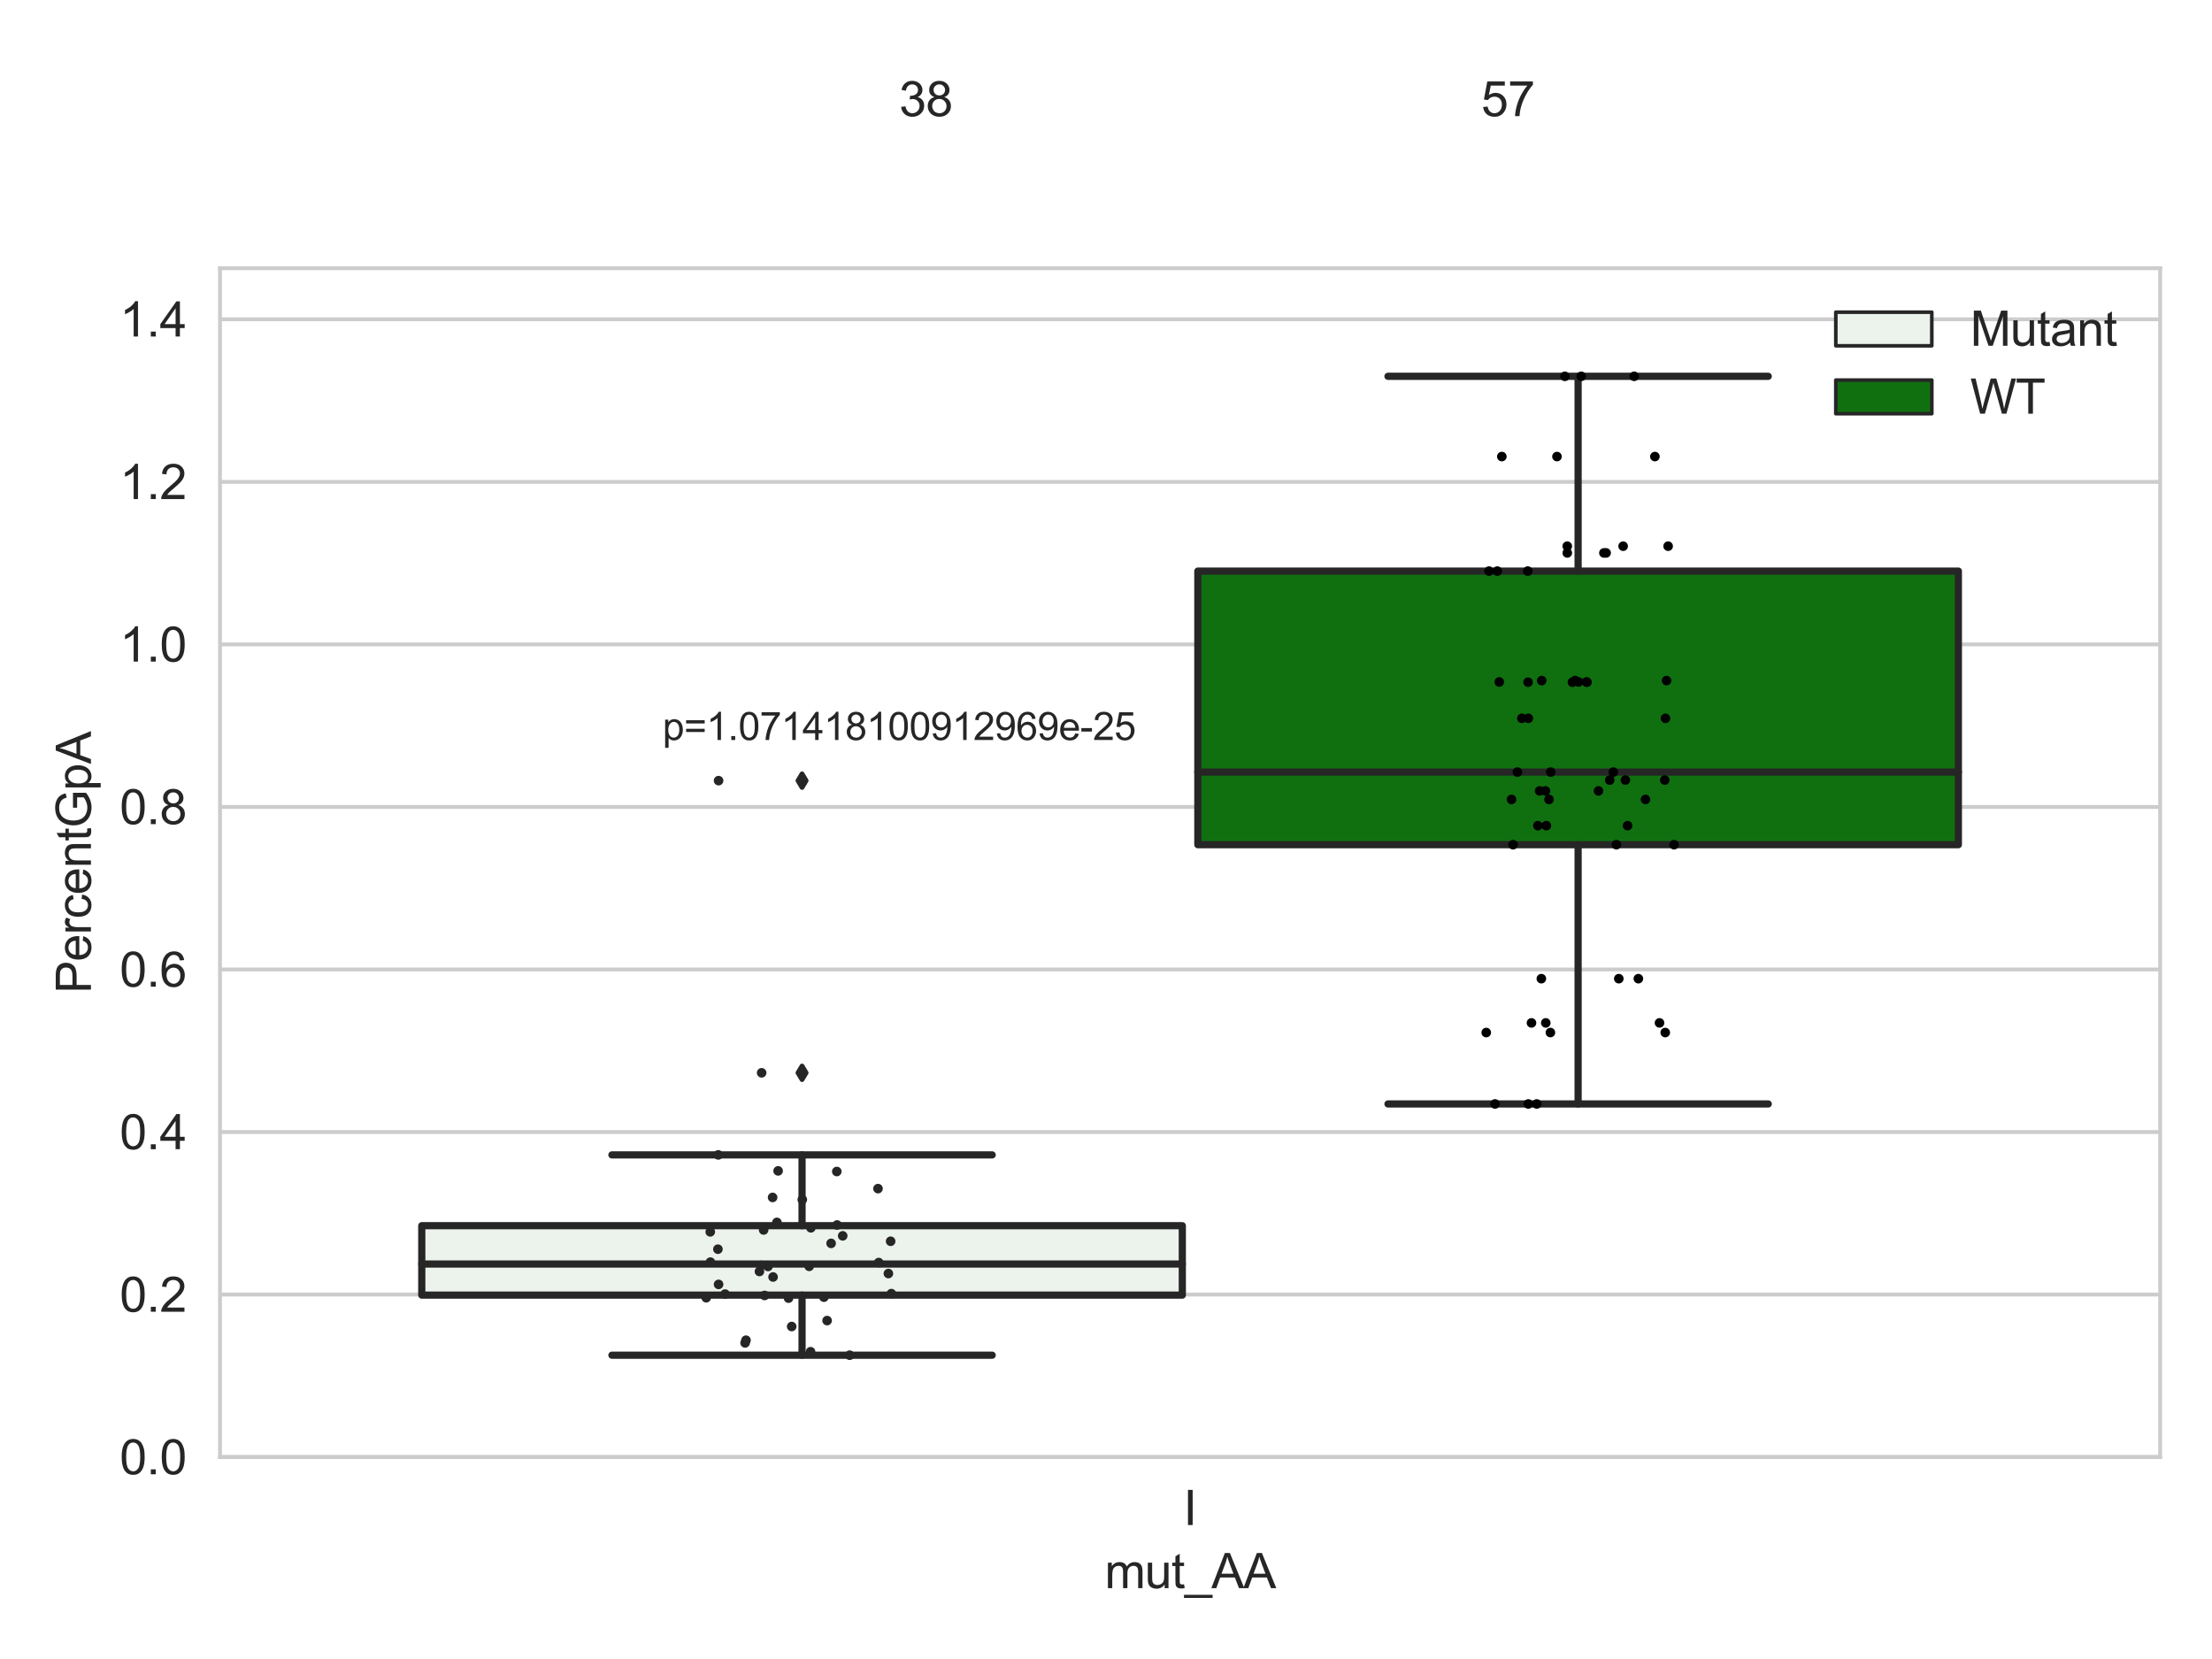 <?xml version="1.0" encoding="utf-8" standalone="no"?>
<!DOCTYPE svg PUBLIC "-//W3C//DTD SVG 1.1//EN"
  "http://www.w3.org/Graphics/SVG/1.1/DTD/svg11.dtd">
<svg xmlns:xlink="http://www.w3.org/1999/xlink" width="460.8pt" height="345.6pt" viewBox="0 0 460.8 345.6" xmlns="http://www.w3.org/2000/svg" version="1.1">
 <defs>
  <style type="text/css">*{stroke-linejoin: round; stroke-linecap: butt}</style>
 </defs>
 <g id="figure_1">
  <g id="patch_1">
   <path d="M 0 345.6 
L 460.8 345.6 
L 460.8 0 
L 0 0 
z
" style="fill: #ffffff"/>
  </g>
  <g id="axes_1">
   <g id="patch_2">
    <path d="M 45.83 303.539 
L 450 303.539 
L 450 55.877 
L 45.83 55.877 
z
" style="fill: #ffffff"/>
   </g>
   <g id="matplotlib.axis_1">
    <g id="xtick_1">
     <g id="text_1">
      <!-- I -->
      <g style="fill: #262626" transform="translate(246.526 317.697)scale(0.1 -0.1)">
       <defs>
        <path id="ArialMT-49" d="M 597 0 
L 597 4581 
L 1203 4581 
L 1203 0 
L 597 0 
z
" transform="scale(0.016)"/>
       </defs>
       <use xlink:href="#ArialMT-49"/>
      </g>
     </g>
    </g>
    <g id="text_2">
     <!-- mut_AA -->
     <g style="fill: #262626" transform="translate(230.13 330.842)scale(0.1 -0.1)">
      <defs>
       <path id="ArialMT-6d" d="M 422 0 
L 422 3319 
L 925 3319 
L 925 2853 
Q 1081 3097 1340 3245 
Q 1600 3394 1931 3394 
Q 2300 3394 2536 3241 
Q 2772 3088 2869 2813 
Q 3263 3394 3894 3394 
Q 4388 3394 4653 3120 
Q 4919 2847 4919 2278 
L 4919 0 
L 4359 0 
L 4359 2091 
Q 4359 2428 4304 2576 
Q 4250 2725 4106 2815 
Q 3963 2906 3769 2906 
Q 3419 2906 3187 2673 
Q 2956 2441 2956 1928 
L 2956 0 
L 2394 0 
L 2394 2156 
Q 2394 2531 2256 2718 
Q 2119 2906 1806 2906 
Q 1569 2906 1367 2781 
Q 1166 2656 1075 2415 
Q 984 2175 984 1722 
L 984 0 
L 422 0 
z
" transform="scale(0.016)"/>
       <path id="ArialMT-75" d="M 2597 0 
L 2597 488 
Q 2209 -75 1544 -75 
Q 1250 -75 995 37 
Q 741 150 617 320 
Q 494 491 444 738 
Q 409 903 409 1263 
L 409 3319 
L 972 3319 
L 972 1478 
Q 972 1038 1006 884 
Q 1059 663 1231 536 
Q 1403 409 1656 409 
Q 1909 409 2131 539 
Q 2353 669 2445 892 
Q 2538 1116 2538 1541 
L 2538 3319 
L 3100 3319 
L 3100 0 
L 2597 0 
z
" transform="scale(0.016)"/>
       <path id="ArialMT-74" d="M 1650 503 
L 1731 6 
Q 1494 -44 1306 -44 
Q 1000 -44 831 53 
Q 663 150 594 308 
Q 525 466 525 972 
L 525 2881 
L 113 2881 
L 113 3319 
L 525 3319 
L 525 4141 
L 1084 4478 
L 1084 3319 
L 1650 3319 
L 1650 2881 
L 1084 2881 
L 1084 941 
Q 1084 700 1114 631 
Q 1144 563 1211 522 
Q 1278 481 1403 481 
Q 1497 481 1650 503 
z
" transform="scale(0.016)"/>
       <path id="ArialMT-5f" d="M -97 -1272 
L -97 -866 
L 3631 -866 
L 3631 -1272 
L -97 -1272 
z
" transform="scale(0.016)"/>
       <path id="ArialMT-41" d="M -9 0 
L 1750 4581 
L 2403 4581 
L 4278 0 
L 3588 0 
L 3053 1388 
L 1138 1388 
L 634 0 
L -9 0 
z
M 1313 1881 
L 2866 1881 
L 2388 3150 
Q 2169 3728 2063 4100 
Q 1975 3659 1816 3225 
L 1313 1881 
z
" transform="scale(0.016)"/>
      </defs>
      <use xlink:href="#ArialMT-6d"/>
      <use xlink:href="#ArialMT-75" x="83.301"/>
      <use xlink:href="#ArialMT-74" x="138.916"/>
      <use xlink:href="#ArialMT-5f" x="166.699"/>
      <use xlink:href="#ArialMT-41" x="222.314"/>
      <use xlink:href="#ArialMT-41" x="289.014"/>
     </g>
    </g>
   </g>
   <g id="matplotlib.axis_2">
    <g id="ytick_1">
     <g id="line2d_1">
      <path d="M 45.83 303.539 
L 450 303.539 
" clip-path="url(#p916b9a7653)" style="fill: none; stroke: #cccccc; stroke-width: 0.8; stroke-linecap: round"/>
     </g>
     <g id="text_3">
      <!-- 0.0 -->
      <g style="fill: #262626" transform="translate(24.93 307.118)scale(0.1 -0.1)">
       <defs>
        <path id="ArialMT-30" d="M 266 2259 
Q 266 3072 433 3567 
Q 600 4063 929 4331 
Q 1259 4600 1759 4600 
Q 2128 4600 2406 4451 
Q 2684 4303 2865 4023 
Q 3047 3744 3150 3342 
Q 3253 2941 3253 2259 
Q 3253 1453 3087 958 
Q 2922 463 2592 192 
Q 2263 -78 1759 -78 
Q 1097 -78 719 397 
Q 266 969 266 2259 
z
M 844 2259 
Q 844 1131 1108 757 
Q 1372 384 1759 384 
Q 2147 384 2411 759 
Q 2675 1134 2675 2259 
Q 2675 3391 2411 3762 
Q 2147 4134 1753 4134 
Q 1366 4134 1134 3806 
Q 844 3388 844 2259 
z
" transform="scale(0.016)"/>
        <path id="ArialMT-2e" d="M 581 0 
L 581 641 
L 1222 641 
L 1222 0 
L 581 0 
z
" transform="scale(0.016)"/>
       </defs>
       <use xlink:href="#ArialMT-30"/>
       <use xlink:href="#ArialMT-2e" x="55.615"/>
       <use xlink:href="#ArialMT-30" x="83.398"/>
      </g>
     </g>
    </g>
    <g id="ytick_2">
     <g id="line2d_2">
      <path d="M 45.83 269.68 
L 450 269.68 
" clip-path="url(#p916b9a7653)" style="fill: none; stroke: #cccccc; stroke-width: 0.8; stroke-linecap: round"/>
     </g>
     <g id="text_4">
      <!-- 0.2 -->
      <g style="fill: #262626" transform="translate(24.93 273.259)scale(0.1 -0.1)">
       <defs>
        <path id="ArialMT-32" d="M 3222 541 
L 3222 0 
L 194 0 
Q 188 203 259 391 
Q 375 700 629 1000 
Q 884 1300 1366 1694 
Q 2113 2306 2375 2664 
Q 2638 3022 2638 3341 
Q 2638 3675 2398 3904 
Q 2159 4134 1775 4134 
Q 1369 4134 1125 3890 
Q 881 3647 878 3216 
L 300 3275 
Q 359 3922 746 4261 
Q 1134 4600 1788 4600 
Q 2447 4600 2831 4234 
Q 3216 3869 3216 3328 
Q 3216 3053 3103 2787 
Q 2991 2522 2730 2228 
Q 2469 1934 1863 1422 
Q 1356 997 1212 845 
Q 1069 694 975 541 
L 3222 541 
z
" transform="scale(0.016)"/>
       </defs>
       <use xlink:href="#ArialMT-30"/>
       <use xlink:href="#ArialMT-2e" x="55.615"/>
       <use xlink:href="#ArialMT-32" x="83.398"/>
      </g>
     </g>
    </g>
    <g id="ytick_3">
     <g id="line2d_3">
      <path d="M 45.83 235.82 
L 450 235.82 
" clip-path="url(#p916b9a7653)" style="fill: none; stroke: #cccccc; stroke-width: 0.8; stroke-linecap: round"/>
     </g>
     <g id="text_5">
      <!-- 0.4 -->
      <g style="fill: #262626" transform="translate(24.93 239.399)scale(0.1 -0.1)">
       <defs>
        <path id="ArialMT-34" d="M 2069 0 
L 2069 1097 
L 81 1097 
L 81 1613 
L 2172 4581 
L 2631 4581 
L 2631 1613 
L 3250 1613 
L 3250 1097 
L 2631 1097 
L 2631 0 
L 2069 0 
z
M 2069 1613 
L 2069 3678 
L 634 1613 
L 2069 1613 
z
" transform="scale(0.016)"/>
       </defs>
       <use xlink:href="#ArialMT-30"/>
       <use xlink:href="#ArialMT-2e" x="55.615"/>
       <use xlink:href="#ArialMT-34" x="83.398"/>
      </g>
     </g>
    </g>
    <g id="ytick_4">
     <g id="line2d_4">
      <path d="M 45.83 201.961 
L 450 201.961 
" clip-path="url(#p916b9a7653)" style="fill: none; stroke: #cccccc; stroke-width: 0.8; stroke-linecap: round"/>
     </g>
     <g id="text_6">
      <!-- 0.6 -->
      <g style="fill: #262626" transform="translate(24.93 205.54)scale(0.1 -0.1)">
       <defs>
        <path id="ArialMT-36" d="M 3184 3459 
L 2625 3416 
Q 2550 3747 2413 3897 
Q 2184 4138 1850 4138 
Q 1581 4138 1378 3988 
Q 1113 3794 959 3422 
Q 806 3050 800 2363 
Q 1003 2672 1297 2822 
Q 1591 2972 1913 2972 
Q 2475 2972 2870 2558 
Q 3266 2144 3266 1488 
Q 3266 1056 3080 686 
Q 2894 316 2569 119 
Q 2244 -78 1831 -78 
Q 1128 -78 684 439 
Q 241 956 241 2144 
Q 241 3472 731 4075 
Q 1159 4600 1884 4600 
Q 2425 4600 2770 4297 
Q 3116 3994 3184 3459 
z
M 888 1484 
Q 888 1194 1011 928 
Q 1134 663 1356 523 
Q 1578 384 1822 384 
Q 2178 384 2434 671 
Q 2691 959 2691 1453 
Q 2691 1928 2437 2201 
Q 2184 2475 1800 2475 
Q 1419 2475 1153 2201 
Q 888 1928 888 1484 
z
" transform="scale(0.016)"/>
       </defs>
       <use xlink:href="#ArialMT-30"/>
       <use xlink:href="#ArialMT-2e" x="55.615"/>
       <use xlink:href="#ArialMT-36" x="83.398"/>
      </g>
     </g>
    </g>
    <g id="ytick_5">
     <g id="line2d_5">
      <path d="M 45.83 168.102 
L 450 168.102 
" clip-path="url(#p916b9a7653)" style="fill: none; stroke: #cccccc; stroke-width: 0.8; stroke-linecap: round"/>
     </g>
     <g id="text_7">
      <!-- 0.8 -->
      <g style="fill: #262626" transform="translate(24.93 171.681)scale(0.1 -0.1)">
       <defs>
        <path id="ArialMT-38" d="M 1131 2484 
Q 781 2613 612 2850 
Q 444 3088 444 3419 
Q 444 3919 803 4259 
Q 1163 4600 1759 4600 
Q 2359 4600 2725 4251 
Q 3091 3903 3091 3403 
Q 3091 3084 2923 2848 
Q 2756 2613 2416 2484 
Q 2838 2347 3058 2040 
Q 3278 1734 3278 1309 
Q 3278 722 2862 322 
Q 2447 -78 1769 -78 
Q 1091 -78 675 323 
Q 259 725 259 1325 
Q 259 1772 486 2073 
Q 713 2375 1131 2484 
z
M 1019 3438 
Q 1019 3113 1228 2906 
Q 1438 2700 1772 2700 
Q 2097 2700 2305 2904 
Q 2513 3109 2513 3406 
Q 2513 3716 2298 3927 
Q 2084 4138 1766 4138 
Q 1444 4138 1231 3931 
Q 1019 3725 1019 3438 
z
M 838 1322 
Q 838 1081 952 856 
Q 1066 631 1291 507 
Q 1516 384 1775 384 
Q 2178 384 2440 643 
Q 2703 903 2703 1303 
Q 2703 1709 2433 1975 
Q 2163 2241 1756 2241 
Q 1359 2241 1098 1978 
Q 838 1716 838 1322 
z
" transform="scale(0.016)"/>
       </defs>
       <use xlink:href="#ArialMT-30"/>
       <use xlink:href="#ArialMT-2e" x="55.615"/>
       <use xlink:href="#ArialMT-38" x="83.398"/>
      </g>
     </g>
    </g>
    <g id="ytick_6">
     <g id="line2d_6">
      <path d="M 45.83 134.243 
L 450 134.243 
" clip-path="url(#p916b9a7653)" style="fill: none; stroke: #cccccc; stroke-width: 0.8; stroke-linecap: round"/>
     </g>
     <g id="text_8">
      <!-- 1.0 -->
      <g style="fill: #262626" transform="translate(24.93 137.822)scale(0.1 -0.1)">
       <defs>
        <path id="ArialMT-31" d="M 2384 0 
L 1822 0 
L 1822 3584 
Q 1619 3391 1289 3197 
Q 959 3003 697 2906 
L 697 3450 
Q 1169 3672 1522 3987 
Q 1875 4303 2022 4600 
L 2384 4600 
L 2384 0 
z
" transform="scale(0.016)"/>
       </defs>
       <use xlink:href="#ArialMT-31"/>
       <use xlink:href="#ArialMT-2e" x="55.615"/>
       <use xlink:href="#ArialMT-30" x="83.398"/>
      </g>
     </g>
    </g>
    <g id="ytick_7">
     <g id="line2d_7">
      <path d="M 45.83 100.384 
L 450 100.384 
" clip-path="url(#p916b9a7653)" style="fill: none; stroke: #cccccc; stroke-width: 0.8; stroke-linecap: round"/>
     </g>
     <g id="text_9">
      <!-- 1.2 -->
      <g style="fill: #262626" transform="translate(24.93 103.963)scale(0.1 -0.1)">
       <use xlink:href="#ArialMT-31"/>
       <use xlink:href="#ArialMT-2e" x="55.615"/>
       <use xlink:href="#ArialMT-32" x="83.398"/>
      </g>
     </g>
    </g>
    <g id="ytick_8">
     <g id="line2d_8">
      <path d="M 45.83 66.525 
L 450 66.525 
" clip-path="url(#p916b9a7653)" style="fill: none; stroke: #cccccc; stroke-width: 0.8; stroke-linecap: round"/>
     </g>
     <g id="text_10">
      <!-- 1.4 -->
      <g style="fill: #262626" transform="translate(24.93 70.104)scale(0.1 -0.1)">
       <use xlink:href="#ArialMT-31"/>
       <use xlink:href="#ArialMT-2e" x="55.615"/>
       <use xlink:href="#ArialMT-34" x="83.398"/>
      </g>
     </g>
    </g>
    <g id="text_11">
     <!-- PercentGpA -->
     <g style="fill: #262626" transform="translate(18.942 206.943)rotate(-90)scale(0.1 -0.1)">
      <defs>
       <path id="ArialMT-50" d="M 494 0 
L 494 4581 
L 2222 4581 
Q 2678 4581 2919 4538 
Q 3256 4481 3484 4323 
Q 3713 4166 3852 3881 
Q 3991 3597 3991 3256 
Q 3991 2672 3619 2267 
Q 3247 1863 2275 1863 
L 1100 1863 
L 1100 0 
L 494 0 
z
M 1100 2403 
L 2284 2403 
Q 2872 2403 3119 2622 
Q 3366 2841 3366 3238 
Q 3366 3525 3220 3729 
Q 3075 3934 2838 4000 
Q 2684 4041 2272 4041 
L 1100 4041 
L 1100 2403 
z
" transform="scale(0.016)"/>
       <path id="ArialMT-65" d="M 2694 1069 
L 3275 997 
Q 3138 488 2766 206 
Q 2394 -75 1816 -75 
Q 1088 -75 661 373 
Q 234 822 234 1631 
Q 234 2469 665 2931 
Q 1097 3394 1784 3394 
Q 2450 3394 2872 2941 
Q 3294 2488 3294 1666 
Q 3294 1616 3291 1516 
L 816 1516 
Q 847 969 1125 678 
Q 1403 388 1819 388 
Q 2128 388 2347 550 
Q 2566 713 2694 1069 
z
M 847 1978 
L 2700 1978 
Q 2663 2397 2488 2606 
Q 2219 2931 1791 2931 
Q 1403 2931 1139 2672 
Q 875 2413 847 1978 
z
" transform="scale(0.016)"/>
       <path id="ArialMT-72" d="M 416 0 
L 416 3319 
L 922 3319 
L 922 2816 
Q 1116 3169 1280 3281 
Q 1444 3394 1641 3394 
Q 1925 3394 2219 3213 
L 2025 2691 
Q 1819 2813 1613 2813 
Q 1428 2813 1281 2702 
Q 1134 2591 1072 2394 
Q 978 2094 978 1738 
L 978 0 
L 416 0 
z
" transform="scale(0.016)"/>
       <path id="ArialMT-63" d="M 2588 1216 
L 3141 1144 
Q 3050 572 2676 248 
Q 2303 -75 1759 -75 
Q 1078 -75 664 370 
Q 250 816 250 1647 
Q 250 2184 428 2587 
Q 606 2991 970 3192 
Q 1334 3394 1763 3394 
Q 2303 3394 2647 3120 
Q 2991 2847 3088 2344 
L 2541 2259 
Q 2463 2594 2264 2762 
Q 2066 2931 1784 2931 
Q 1359 2931 1093 2626 
Q 828 2322 828 1663 
Q 828 994 1084 691 
Q 1341 388 1753 388 
Q 2084 388 2306 591 
Q 2528 794 2588 1216 
z
" transform="scale(0.016)"/>
       <path id="ArialMT-6e" d="M 422 0 
L 422 3319 
L 928 3319 
L 928 2847 
Q 1294 3394 1984 3394 
Q 2284 3394 2536 3286 
Q 2788 3178 2913 3003 
Q 3038 2828 3088 2588 
Q 3119 2431 3119 2041 
L 3119 0 
L 2556 0 
L 2556 2019 
Q 2556 2363 2490 2533 
Q 2425 2703 2258 2804 
Q 2091 2906 1866 2906 
Q 1506 2906 1245 2678 
Q 984 2450 984 1813 
L 984 0 
L 422 0 
z
" transform="scale(0.016)"/>
       <path id="ArialMT-47" d="M 2638 1797 
L 2638 2334 
L 4578 2338 
L 4578 638 
Q 4131 281 3656 101 
Q 3181 -78 2681 -78 
Q 2006 -78 1454 211 
Q 903 500 622 1047 
Q 341 1594 341 2269 
Q 341 2938 620 3517 
Q 900 4097 1425 4378 
Q 1950 4659 2634 4659 
Q 3131 4659 3532 4498 
Q 3934 4338 4162 4050 
Q 4391 3763 4509 3300 
L 3963 3150 
Q 3859 3500 3706 3700 
Q 3553 3900 3268 4020 
Q 2984 4141 2638 4141 
Q 2222 4141 1919 4014 
Q 1616 3888 1430 3681 
Q 1244 3475 1141 3228 
Q 966 2803 966 2306 
Q 966 1694 1177 1281 
Q 1388 869 1791 669 
Q 2194 469 2647 469 
Q 3041 469 3416 620 
Q 3791 772 3984 944 
L 3984 1797 
L 2638 1797 
z
" transform="scale(0.016)"/>
       <path id="ArialMT-70" d="M 422 -1272 
L 422 3319 
L 934 3319 
L 934 2888 
Q 1116 3141 1344 3267 
Q 1572 3394 1897 3394 
Q 2322 3394 2647 3175 
Q 2972 2956 3137 2557 
Q 3303 2159 3303 1684 
Q 3303 1175 3120 767 
Q 2938 359 2589 142 
Q 2241 -75 1856 -75 
Q 1575 -75 1351 44 
Q 1128 163 984 344 
L 984 -1272 
L 422 -1272 
z
M 931 1641 
Q 931 1000 1190 694 
Q 1450 388 1819 388 
Q 2194 388 2461 705 
Q 2728 1022 2728 1688 
Q 2728 2322 2467 2637 
Q 2206 2953 1844 2953 
Q 1484 2953 1207 2617 
Q 931 2281 931 1641 
z
" transform="scale(0.016)"/>
      </defs>
      <use xlink:href="#ArialMT-50"/>
      <use xlink:href="#ArialMT-65" x="66.699"/>
      <use xlink:href="#ArialMT-72" x="122.314"/>
      <use xlink:href="#ArialMT-63" x="155.615"/>
      <use xlink:href="#ArialMT-65" x="205.615"/>
      <use xlink:href="#ArialMT-6e" x="261.23"/>
      <use xlink:href="#ArialMT-74" x="316.846"/>
      <use xlink:href="#ArialMT-47" x="344.629"/>
      <use xlink:href="#ArialMT-70" x="422.412"/>
      <use xlink:href="#ArialMT-41" x="478.027"/>
     </g>
    </g>
   </g>
   <g id="patch_3">
    <path d="M 87.864 269.797 
L 246.298 269.797 
L 246.298 255.335 
L 87.864 255.335 
L 87.864 269.797 
z
" clip-path="url(#p916b9a7653)" style="fill: #ecf2ec; stroke: #262626; stroke-width: 1.5; stroke-linejoin: miter"/>
   </g>
   <g id="patch_4">
    <path d="M 249.532 175.967 
L 407.966 175.967 
L 407.966 118.97 
L 249.532 118.97 
L 249.532 175.967 
z
" clip-path="url(#p916b9a7653)" style="fill: #107010; stroke: #262626; stroke-width: 1.5; stroke-linejoin: miter"/>
   </g>
   <g id="patch_5">
    <path d="M 247.915 303.539 
L 247.915 303.539 
L 247.915 303.539 
L 247.915 303.539 
z
" clip-path="url(#p916b9a7653)" style="fill: #ecf2ec; stroke: #262626; stroke-width: 0.75; stroke-linejoin: miter"/>
   </g>
   <g id="patch_6">
    <path d="M 247.915 303.539 
L 247.915 303.539 
L 247.915 303.539 
L 247.915 303.539 
z
" clip-path="url(#p916b9a7653)" style="fill: #107010; stroke: #262626; stroke-width: 0.75; stroke-linejoin: miter"/>
   </g>
   <g id="PathCollection_1"/>
   <g id="PathCollection_2"/>
   <g id="line2d_9">
    <path d="M 167.081 269.797 
L 167.081 282.313 
" clip-path="url(#p916b9a7653)" style="fill: none; stroke: #262626; stroke-width: 1.5; stroke-linecap: round"/>
   </g>
   <g id="line2d_10">
    <path d="M 167.081 255.335 
L 167.081 240.586 
" clip-path="url(#p916b9a7653)" style="fill: none; stroke: #262626; stroke-width: 1.5; stroke-linecap: round"/>
   </g>
   <g id="line2d_11">
    <path d="M 127.472 282.313 
L 206.69 282.313 
" clip-path="url(#p916b9a7653)" style="fill: none; stroke: #262626; stroke-width: 1.5; stroke-linecap: round"/>
   </g>
   <g id="line2d_12">
    <path d="M 127.472 240.586 
L 206.69 240.586 
" clip-path="url(#p916b9a7653)" style="fill: none; stroke: #262626; stroke-width: 1.5; stroke-linecap: round"/>
   </g>
   <g id="line2d_13">
    <defs>
     <path id="mb3f8c00fca" d="M -0 1.414 
L 0.849 0 
L 0 -1.414 
L -0.849 -0 
z
" style="stroke: #262626; stroke-linejoin: miter"/>
    </defs>
    <g clip-path="url(#p916b9a7653)">
     <use xlink:href="#mb3f8c00fca" x="167.081" y="162.623" style="fill: #262626; stroke: #262626; stroke-linejoin: miter"/>
     <use xlink:href="#mb3f8c00fca" x="167.081" y="223.486" style="fill: #262626; stroke: #262626; stroke-linejoin: miter"/>
    </g>
   </g>
   <g id="line2d_14">
    <path d="M 328.749 175.967 
L 328.749 229.975 
" clip-path="url(#p916b9a7653)" style="fill: none; stroke: #262626; stroke-width: 1.5; stroke-linecap: round"/>
   </g>
   <g id="line2d_15">
    <path d="M 328.749 118.97 
L 328.749 78.391 
" clip-path="url(#p916b9a7653)" style="fill: none; stroke: #262626; stroke-width: 1.5; stroke-linecap: round"/>
   </g>
   <g id="line2d_16">
    <path d="M 289.14 229.975 
L 368.358 229.975 
" clip-path="url(#p916b9a7653)" style="fill: none; stroke: #262626; stroke-width: 1.5; stroke-linecap: round"/>
   </g>
   <g id="line2d_17">
    <path d="M 289.14 78.391 
L 368.358 78.391 
" clip-path="url(#p916b9a7653)" style="fill: none; stroke: #262626; stroke-width: 1.5; stroke-linecap: round"/>
   </g>
   <g id="line2d_18"/>
   <g id="line2d_19">
    <path d="M 87.864 263.315 
L 246.298 263.315 
" clip-path="url(#p916b9a7653)" style="fill: none; stroke: #262626; stroke-width: 1.5; stroke-linecap: round"/>
   </g>
   <g id="line2d_20">
    <path d="M 249.532 160.842 
L 407.966 160.842 
" clip-path="url(#p916b9a7653)" style="fill: none; stroke: #262626; stroke-width: 1.5; stroke-linecap: round"/>
   </g>
   <g id="patch_7">
    <path d="M 45.83 303.539 
L 45.83 55.877 
" style="fill: none; stroke: #cccccc; stroke-width: 0.8; stroke-linejoin: miter; stroke-linecap: square"/>
   </g>
   <g id="patch_8">
    <path d="M 450 303.539 
L 450 55.877 
" style="fill: none; stroke: #cccccc; stroke-width: 0.8; stroke-linejoin: miter; stroke-linecap: square"/>
   </g>
   <g id="patch_9">
    <path d="M 45.83 303.539 
L 450 303.539 
" style="fill: none; stroke: #cccccc; stroke-width: 0.8; stroke-linejoin: miter; stroke-linecap: square"/>
   </g>
   <g id="patch_10">
    <path d="M 45.83 55.877 
L 450 55.877 
" style="fill: none; stroke: #cccccc; stroke-width: 0.8; stroke-linejoin: miter; stroke-linecap: square"/>
   </g>
   <g id="PathCollection_3">
    <defs>
     <path id="C0_0_9e323e70b0" d="M 0 1 
C 0.265 1 0.52 0.895 0.707 0.707 
C 0.895 0.52 1 0.265 1 -0 
C 1 -0.265 0.895 -0.52 0.707 -0.707 
C 0.52 -0.895 0.265 -1 0 -1 
C -0.265 -1 -0.52 -0.895 -0.707 -0.707 
C -0.895 -0.52 -1 -0.265 -1 0 
C -1 0.265 -0.895 0.52 -0.707 0.707 
C -0.52 0.895 -0.265 1 0 1 
z
"/>
    </defs>
    <g clip-path="url(#p916b9a7653)">
     <use xlink:href="#C0_0_9e323e70b0" x="183.052" y="263.014" style="fill: #262626"/>
    </g>
    <g clip-path="url(#p916b9a7653)">
     <use xlink:href="#C0_0_9e323e70b0" x="168.925" y="255.776" style="fill: #262626"/>
    </g>
    <g clip-path="url(#p916b9a7653)">
     <use xlink:href="#C0_0_9e323e70b0" x="159.285" y="269.868" style="fill: #262626"/>
    </g>
    <g clip-path="url(#p916b9a7653)">
     <use xlink:href="#C0_0_9e323e70b0" x="167.135" y="249.902" style="fill: #262626"/>
    </g>
    <g clip-path="url(#p916b9a7653)">
     <use xlink:href="#C0_0_9e323e70b0" x="161.045" y="266.023" style="fill: #262626"/>
    </g>
    <g clip-path="url(#p916b9a7653)">
     <use xlink:href="#C0_0_9e323e70b0" x="149.634" y="240.586" style="fill: #262626"/>
    </g>
    <g clip-path="url(#p916b9a7653)">
     <use xlink:href="#C0_0_9e323e70b0" x="164.268" y="270.424" style="fill: #262626"/>
    </g>
    <g clip-path="url(#p916b9a7653)">
     <use xlink:href="#C0_0_9e323e70b0" x="174.32" y="244.047" style="fill: #262626"/>
    </g>
    <g clip-path="url(#p916b9a7653)">
     <use xlink:href="#C0_0_9e323e70b0" x="158.539" y="263.616" style="fill: #262626"/>
    </g>
    <g clip-path="url(#p916b9a7653)">
     <use xlink:href="#C0_0_9e323e70b0" x="147.993" y="262.923" style="fill: #262626"/>
    </g>
    <g clip-path="url(#p916b9a7653)">
     <use xlink:href="#C0_0_9e323e70b0" x="168.567" y="263.801" style="fill: #262626"/>
    </g>
    <g clip-path="url(#p916b9a7653)">
     <use xlink:href="#C0_0_9e323e70b0" x="161.846" y="254.645" style="fill: #262626"/>
    </g>
    <g clip-path="url(#p916b9a7653)">
     <use xlink:href="#C0_0_9e323e70b0" x="185.536" y="258.578" style="fill: #262626"/>
    </g>
    <g clip-path="url(#p916b9a7653)">
     <use xlink:href="#C0_0_9e323e70b0" x="171.637" y="270.223" style="fill: #262626"/>
    </g>
    <g clip-path="url(#p916b9a7653)">
     <use xlink:href="#C0_0_9e323e70b0" x="159.99" y="263.826" style="fill: #262626"/>
    </g>
    <g clip-path="url(#p916b9a7653)">
     <use xlink:href="#C0_0_9e323e70b0" x="175.551" y="257.451" style="fill: #262626"/>
    </g>
    <g clip-path="url(#p916b9a7653)">
     <use xlink:href="#C0_0_9e323e70b0" x="168.855" y="281.588" style="fill: #262626"/>
    </g>
    <g clip-path="url(#p916b9a7653)">
     <use xlink:href="#C0_0_9e323e70b0" x="177.001" y="282.313" style="fill: #262626"/>
    </g>
    <g clip-path="url(#p916b9a7653)">
     <use xlink:href="#C0_0_9e323e70b0" x="151.049" y="269.584" style="fill: #262626"/>
    </g>
    <g clip-path="url(#p916b9a7653)">
     <use xlink:href="#C0_0_9e323e70b0" x="155.219" y="279.749" style="fill: #262626"/>
    </g>
    <g clip-path="url(#p916b9a7653)">
     <use xlink:href="#C0_0_9e323e70b0" x="147.12" y="270.339" style="fill: #262626"/>
    </g>
    <g clip-path="url(#p916b9a7653)">
     <use xlink:href="#C0_0_9e323e70b0" x="173.136" y="259.017" style="fill: #262626"/>
    </g>
    <g clip-path="url(#p916b9a7653)">
     <use xlink:href="#C0_0_9e323e70b0" x="149.555" y="260.227" style="fill: #262626"/>
    </g>
    <g clip-path="url(#p916b9a7653)">
     <use xlink:href="#C0_0_9e323e70b0" x="185.688" y="269.484" style="fill: #262626"/>
    </g>
    <g clip-path="url(#p916b9a7653)">
     <use xlink:href="#C0_0_9e323e70b0" x="155.404" y="279.19" style="fill: #262626"/>
    </g>
    <g clip-path="url(#p916b9a7653)">
     <use xlink:href="#C0_0_9e323e70b0" x="149.694" y="162.623" style="fill: #262626"/>
    </g>
    <g clip-path="url(#p916b9a7653)">
     <use xlink:href="#C0_0_9e323e70b0" x="185.069" y="265.302" style="fill: #262626"/>
    </g>
    <g clip-path="url(#p916b9a7653)">
     <use xlink:href="#C0_0_9e323e70b0" x="162.097" y="243.915" style="fill: #262626"/>
    </g>
    <g clip-path="url(#p916b9a7653)">
     <use xlink:href="#C0_0_9e323e70b0" x="174.374" y="255.189" style="fill: #262626"/>
    </g>
    <g clip-path="url(#p916b9a7653)">
     <use xlink:href="#C0_0_9e323e70b0" x="182.904" y="247.611" style="fill: #262626"/>
    </g>
    <g clip-path="url(#p916b9a7653)">
     <use xlink:href="#C0_0_9e323e70b0" x="164.922" y="276.339" style="fill: #262626"/>
    </g>
    <g clip-path="url(#p916b9a7653)">
     <use xlink:href="#C0_0_9e323e70b0" x="172.303" y="275.103" style="fill: #262626"/>
    </g>
    <g clip-path="url(#p916b9a7653)">
     <use xlink:href="#C0_0_9e323e70b0" x="147.961" y="256.615" style="fill: #262626"/>
    </g>
    <g clip-path="url(#p916b9a7653)">
     <use xlink:href="#C0_0_9e323e70b0" x="158.208" y="264.874" style="fill: #262626"/>
    </g>
    <g clip-path="url(#p916b9a7653)">
     <use xlink:href="#C0_0_9e323e70b0" x="160.949" y="249.447" style="fill: #262626"/>
    </g>
    <g clip-path="url(#p916b9a7653)">
     <use xlink:href="#C0_0_9e323e70b0" x="149.694" y="267.562" style="fill: #262626"/>
    </g>
    <g clip-path="url(#p916b9a7653)">
     <use xlink:href="#C0_0_9e323e70b0" x="159.081" y="256.227" style="fill: #262626"/>
    </g>
    <g clip-path="url(#p916b9a7653)">
     <use xlink:href="#C0_0_9e323e70b0" x="158.664" y="223.486" style="fill: #262626"/>
    </g>
   </g>
   <g id="PathCollection_4">
    <defs>
     <path id="C1_0_604d34c22d" d="M 0 1 
C 0.265 1 0.52 0.895 0.707 0.707 
C 0.895 0.52 1 0.265 1 -0 
C 1 -0.265 0.895 -0.52 0.707 -0.707 
C 0.52 -0.895 0.265 -1 0 -1 
C -0.265 -1 -0.52 -0.895 -0.707 -0.707 
C -0.895 -0.52 -1 -0.265 -1 0 
C -1 0.265 -0.895 0.52 -0.707 0.707 
C -0.52 0.895 -0.265 1 0 1 
z
"/>
    </defs>
    <g clip-path="url(#p916b9a7653)">
     <use xlink:href="#C1_0_604d34c22d" x="327.572" y="142.115"/>
    </g>
    <g clip-path="url(#p916b9a7653)">
     <use xlink:href="#C1_0_604d34c22d" x="317.034" y="149.639"/>
    </g>
    <g clip-path="url(#p916b9a7653)">
     <use xlink:href="#C1_0_604d34c22d" x="328.111" y="141.777"/>
    </g>
    <g clip-path="url(#p916b9a7653)">
     <use xlink:href="#C1_0_604d34c22d" x="334.584" y="115.185"/>
    </g>
    <g clip-path="url(#p916b9a7653)">
     <use xlink:href="#C1_0_604d34c22d" x="338.597" y="162.507"/>
    </g>
    <g clip-path="url(#p916b9a7653)">
     <use xlink:href="#C1_0_604d34c22d" x="322.978" y="215.097"/>
    </g>
    <g clip-path="url(#p916b9a7653)">
     <use xlink:href="#C1_0_604d34c22d" x="326.488" y="113.779"/>
    </g>
    <g clip-path="url(#p916b9a7653)">
     <use xlink:href="#C1_0_604d34c22d" x="336.724" y="175.967"/>
    </g>
    <g clip-path="url(#p916b9a7653)">
     <use xlink:href="#C1_0_604d34c22d" x="348.735" y="175.967"/>
    </g>
    <g clip-path="url(#p916b9a7653)">
     <use xlink:href="#C1_0_604d34c22d" x="318.324" y="142.115"/>
    </g>
    <g clip-path="url(#p916b9a7653)">
     <use xlink:href="#C1_0_604d34c22d" x="314.875" y="166.536"/>
    </g>
    <g clip-path="url(#p916b9a7653)">
     <use xlink:href="#C1_0_604d34c22d" x="318.269" y="118.97"/>
    </g>
    <g clip-path="url(#p916b9a7653)">
     <use xlink:href="#C1_0_604d34c22d" x="310.184" y="118.97"/>
    </g>
    <g clip-path="url(#p916b9a7653)">
     <use xlink:href="#C1_0_604d34c22d" x="320.37" y="172.002"/>
    </g>
    <g clip-path="url(#p916b9a7653)">
     <use xlink:href="#C1_0_604d34c22d" x="339.052" y="172.002"/>
    </g>
    <g clip-path="url(#p916b9a7653)">
     <use xlink:href="#C1_0_604d34c22d" x="329.406" y="78.391"/>
    </g>
    <g clip-path="url(#p916b9a7653)">
     <use xlink:href="#C1_0_604d34c22d" x="325.993" y="78.391"/>
    </g>
    <g clip-path="url(#p916b9a7653)">
     <use xlink:href="#C1_0_604d34c22d" x="337.226" y="203.875"/>
    </g>
    <g clip-path="url(#p916b9a7653)">
     <use xlink:href="#C1_0_604d34c22d" x="342.782" y="166.536"/>
    </g>
    <g clip-path="url(#p916b9a7653)">
     <use xlink:href="#C1_0_604d34c22d" x="315.205" y="175.967"/>
    </g>
    <g clip-path="url(#p916b9a7653)">
     <use xlink:href="#C1_0_604d34c22d" x="345.707" y="213.089"/>
    </g>
    <g clip-path="url(#p916b9a7653)">
     <use xlink:href="#C1_0_604d34c22d" x="321.957" y="164.76"/>
    </g>
    <g clip-path="url(#p916b9a7653)">
     <use xlink:href="#C1_0_604d34c22d" x="326.494" y="115.185"/>
    </g>
    <g clip-path="url(#p916b9a7653)">
     <use xlink:href="#C1_0_604d34c22d" x="332.995" y="164.76"/>
    </g>
    <g clip-path="url(#p916b9a7653)">
     <use xlink:href="#C1_0_604d34c22d" x="319.037" y="213.089"/>
    </g>
    <g clip-path="url(#p916b9a7653)">
     <use xlink:href="#C1_0_604d34c22d" x="340.429" y="78.391"/>
    </g>
    <g clip-path="url(#p916b9a7653)">
     <use xlink:href="#C1_0_604d34c22d" x="320.138" y="229.975"/>
    </g>
    <g clip-path="url(#p916b9a7653)">
     <use xlink:href="#C1_0_604d34c22d" x="321.091" y="203.875"/>
    </g>
    <g clip-path="url(#p916b9a7653)">
     <use xlink:href="#C1_0_604d34c22d" x="321.168" y="141.777"/>
    </g>
    <g clip-path="url(#p916b9a7653)">
     <use xlink:href="#C1_0_604d34c22d" x="347.171" y="141.777"/>
    </g>
    <g clip-path="url(#p916b9a7653)">
     <use xlink:href="#C1_0_604d34c22d" x="323.049" y="160.842"/>
    </g>
    <g clip-path="url(#p916b9a7653)">
     <use xlink:href="#C1_0_604d34c22d" x="336.085" y="160.842"/>
    </g>
    <g clip-path="url(#p916b9a7653)">
     <use xlink:href="#C1_0_604d34c22d" x="328.856" y="142.063"/>
    </g>
    <g clip-path="url(#p916b9a7653)">
     <use xlink:href="#C1_0_604d34c22d" x="320.728" y="164.76"/>
    </g>
    <g clip-path="url(#p916b9a7653)">
     <use xlink:href="#C1_0_604d34c22d" x="346.801" y="162.507"/>
    </g>
    <g clip-path="url(#p916b9a7653)">
     <use xlink:href="#C1_0_604d34c22d" x="347.502" y="113.779"/>
    </g>
    <g clip-path="url(#p916b9a7653)">
     <use xlink:href="#C1_0_604d34c22d" x="312.323" y="142.063"/>
    </g>
    <g clip-path="url(#p916b9a7653)">
     <use xlink:href="#C1_0_604d34c22d" x="316.105" y="160.842"/>
    </g>
    <g clip-path="url(#p916b9a7653)">
     <use xlink:href="#C1_0_604d34c22d" x="318.375" y="229.975"/>
    </g>
    <g clip-path="url(#p916b9a7653)">
     <use xlink:href="#C1_0_604d34c22d" x="341.304" y="203.875"/>
    </g>
    <g clip-path="url(#p916b9a7653)">
     <use xlink:href="#C1_0_604d34c22d" x="346.901" y="215.097"/>
    </g>
    <g clip-path="url(#p916b9a7653)">
     <use xlink:href="#C1_0_604d34c22d" x="346.953" y="149.639"/>
    </g>
    <g clip-path="url(#p916b9a7653)">
     <use xlink:href="#C1_0_604d34c22d" x="324.346" y="95.109"/>
    </g>
    <g clip-path="url(#p916b9a7653)">
     <use xlink:href="#C1_0_604d34c22d" x="344.745" y="95.109"/>
    </g>
    <g clip-path="url(#p916b9a7653)">
     <use xlink:href="#C1_0_604d34c22d" x="335.331" y="162.507"/>
    </g>
    <g clip-path="url(#p916b9a7653)">
     <use xlink:href="#C1_0_604d34c22d" x="338.13" y="113.779"/>
    </g>
    <g clip-path="url(#p916b9a7653)">
     <use xlink:href="#C1_0_604d34c22d" x="330.492" y="142.063"/>
    </g>
    <g clip-path="url(#p916b9a7653)">
     <use xlink:href="#C1_0_604d34c22d" x="334.125" y="115.185"/>
    </g>
    <g clip-path="url(#p916b9a7653)">
     <use xlink:href="#C1_0_604d34c22d" x="322.686" y="166.536"/>
    </g>
    <g clip-path="url(#p916b9a7653)">
     <use xlink:href="#C1_0_604d34c22d" x="318.38" y="149.639"/>
    </g>
    <g clip-path="url(#p916b9a7653)">
     <use xlink:href="#C1_0_604d34c22d" x="330.59" y="142.115"/>
    </g>
    <g clip-path="url(#p916b9a7653)">
     <use xlink:href="#C1_0_604d34c22d" x="312.862" y="95.109"/>
    </g>
    <g clip-path="url(#p916b9a7653)">
     <use xlink:href="#C1_0_604d34c22d" x="311.445" y="229.975"/>
    </g>
    <g clip-path="url(#p916b9a7653)">
     <use xlink:href="#C1_0_604d34c22d" x="322.014" y="213.089"/>
    </g>
    <g clip-path="url(#p916b9a7653)">
     <use xlink:href="#C1_0_604d34c22d" x="322.133" y="172.002"/>
    </g>
    <g clip-path="url(#p916b9a7653)">
     <use xlink:href="#C1_0_604d34c22d" x="311.916" y="118.97"/>
    </g>
    <g clip-path="url(#p916b9a7653)">
     <use xlink:href="#C1_0_604d34c22d" x="309.611" y="215.097"/>
    </g>
   </g>
   <g id="text_12">
    <!-- 38 -->
    <g style="fill: #262626" transform="translate(187.29 24.201)scale(0.1 -0.1)">
     <defs>
      <path id="ArialMT-33" d="M 269 1209 
L 831 1284 
Q 928 806 1161 595 
Q 1394 384 1728 384 
Q 2125 384 2398 659 
Q 2672 934 2672 1341 
Q 2672 1728 2419 1979 
Q 2166 2231 1775 2231 
Q 1616 2231 1378 2169 
L 1441 2663 
Q 1497 2656 1531 2656 
Q 1891 2656 2178 2843 
Q 2466 3031 2466 3422 
Q 2466 3731 2256 3934 
Q 2047 4138 1716 4138 
Q 1388 4138 1169 3931 
Q 950 3725 888 3313 
L 325 3413 
Q 428 3978 793 4289 
Q 1159 4600 1703 4600 
Q 2078 4600 2393 4439 
Q 2709 4278 2876 4000 
Q 3044 3722 3044 3409 
Q 3044 3113 2884 2869 
Q 2725 2625 2413 2481 
Q 2819 2388 3044 2092 
Q 3269 1797 3269 1353 
Q 3269 753 2831 336 
Q 2394 -81 1725 -81 
Q 1122 -81 723 278 
Q 325 638 269 1209 
z
" transform="scale(0.016)"/>
     </defs>
     <use xlink:href="#ArialMT-33"/>
     <use xlink:href="#ArialMT-38" x="55.615"/>
    </g>
   </g>
   <g id="text_13">
    <!-- p=1.071418100912969e-25 -->
    <g style="fill: #262626" transform="translate(138.023 154.158)scale(0.08 -0.08)">
     <defs>
      <path id="ArialMT-3d" d="M 3381 2694 
L 356 2694 
L 356 3219 
L 3381 3219 
L 3381 2694 
z
M 3381 1303 
L 356 1303 
L 356 1828 
L 3381 1828 
L 3381 1303 
z
" transform="scale(0.016)"/>
      <path id="ArialMT-37" d="M 303 3981 
L 303 4522 
L 3269 4522 
L 3269 4084 
Q 2831 3619 2401 2847 
Q 1972 2075 1738 1259 
Q 1569 684 1522 0 
L 944 0 
Q 953 541 1156 1306 
Q 1359 2072 1739 2783 
Q 2119 3494 2547 3981 
L 303 3981 
z
" transform="scale(0.016)"/>
      <path id="ArialMT-39" d="M 350 1059 
L 891 1109 
Q 959 728 1153 556 
Q 1347 384 1650 384 
Q 1909 384 2104 503 
Q 2300 622 2425 820 
Q 2550 1019 2634 1356 
Q 2719 1694 2719 2044 
Q 2719 2081 2716 2156 
Q 2547 1888 2255 1720 
Q 1963 1553 1622 1553 
Q 1053 1553 659 1965 
Q 266 2378 266 3053 
Q 266 3750 677 4175 
Q 1088 4600 1706 4600 
Q 2153 4600 2523 4359 
Q 2894 4119 3086 3673 
Q 3278 3228 3278 2384 
Q 3278 1506 3087 986 
Q 2897 466 2520 194 
Q 2144 -78 1638 -78 
Q 1100 -78 759 220 
Q 419 519 350 1059 
z
M 2653 3081 
Q 2653 3566 2395 3850 
Q 2138 4134 1775 4134 
Q 1400 4134 1122 3828 
Q 844 3522 844 3034 
Q 844 2597 1108 2323 
Q 1372 2050 1759 2050 
Q 2150 2050 2401 2323 
Q 2653 2597 2653 3081 
z
" transform="scale(0.016)"/>
      <path id="ArialMT-2d" d="M 203 1375 
L 203 1941 
L 1931 1941 
L 1931 1375 
L 203 1375 
z
" transform="scale(0.016)"/>
      <path id="ArialMT-35" d="M 266 1200 
L 856 1250 
Q 922 819 1161 601 
Q 1400 384 1738 384 
Q 2144 384 2425 690 
Q 2706 997 2706 1503 
Q 2706 1984 2436 2262 
Q 2166 2541 1728 2541 
Q 1456 2541 1237 2417 
Q 1019 2294 894 2097 
L 366 2166 
L 809 4519 
L 3088 4519 
L 3088 3981 
L 1259 3981 
L 1013 2750 
Q 1425 3038 1878 3038 
Q 2478 3038 2890 2622 
Q 3303 2206 3303 1553 
Q 3303 931 2941 478 
Q 2500 -78 1738 -78 
Q 1113 -78 717 272 
Q 322 622 266 1200 
z
" transform="scale(0.016)"/>
     </defs>
     <use xlink:href="#ArialMT-70"/>
     <use xlink:href="#ArialMT-3d" x="55.615"/>
     <use xlink:href="#ArialMT-31" x="114.014"/>
     <use xlink:href="#ArialMT-2e" x="169.629"/>
     <use xlink:href="#ArialMT-30" x="197.412"/>
     <use xlink:href="#ArialMT-37" x="253.027"/>
     <use xlink:href="#ArialMT-31" x="308.643"/>
     <use xlink:href="#ArialMT-34" x="364.258"/>
     <use xlink:href="#ArialMT-31" x="419.873"/>
     <use xlink:href="#ArialMT-38" x="475.488"/>
     <use xlink:href="#ArialMT-31" x="531.104"/>
     <use xlink:href="#ArialMT-30" x="586.719"/>
     <use xlink:href="#ArialMT-30" x="642.334"/>
     <use xlink:href="#ArialMT-39" x="697.949"/>
     <use xlink:href="#ArialMT-31" x="753.564"/>
     <use xlink:href="#ArialMT-32" x="809.18"/>
     <use xlink:href="#ArialMT-39" x="864.795"/>
     <use xlink:href="#ArialMT-36" x="920.41"/>
     <use xlink:href="#ArialMT-39" x="976.025"/>
     <use xlink:href="#ArialMT-65" x="1031.641"/>
     <use xlink:href="#ArialMT-2d" x="1087.256"/>
     <use xlink:href="#ArialMT-32" x="1120.557"/>
     <use xlink:href="#ArialMT-35" x="1176.172"/>
    </g>
   </g>
   <g id="text_14">
    <!-- 57 -->
    <g style="fill: #262626" transform="translate(308.541 24.201)scale(0.1 -0.1)">
     <use xlink:href="#ArialMT-35"/>
     <use xlink:href="#ArialMT-37" x="55.615"/>
    </g>
   </g>
   <g id="legend_1">
    <g id="patch_11">
     <path d="M 382.431 72.034 
L 402.431 72.034 
L 402.431 65.034 
L 382.431 65.034 
z
" style="fill: #ecf2ec; stroke: #262626; stroke-width: 0.75; stroke-linejoin: miter"/>
    </g>
    <g id="text_15">
     <!-- Mutant -->
     <g style="fill: #262626" transform="translate(410.431 72.034)scale(0.1 -0.1)">
      <defs>
       <path id="ArialMT-4d" d="M 475 0 
L 475 4581 
L 1388 4581 
L 2472 1338 
Q 2622 884 2691 659 
Q 2769 909 2934 1394 
L 4031 4581 
L 4847 4581 
L 4847 0 
L 4263 0 
L 4263 3834 
L 2931 0 
L 2384 0 
L 1059 3900 
L 1059 0 
L 475 0 
z
" transform="scale(0.016)"/>
       <path id="ArialMT-61" d="M 2588 409 
Q 2275 144 1986 34 
Q 1697 -75 1366 -75 
Q 819 -75 525 192 
Q 231 459 231 875 
Q 231 1119 342 1320 
Q 453 1522 633 1644 
Q 813 1766 1038 1828 
Q 1203 1872 1538 1913 
Q 2219 1994 2541 2106 
Q 2544 2222 2544 2253 
Q 2544 2597 2384 2738 
Q 2169 2928 1744 2928 
Q 1347 2928 1158 2789 
Q 969 2650 878 2297 
L 328 2372 
Q 403 2725 575 2942 
Q 747 3159 1072 3276 
Q 1397 3394 1825 3394 
Q 2250 3394 2515 3294 
Q 2781 3194 2906 3042 
Q 3031 2891 3081 2659 
Q 3109 2516 3109 2141 
L 3109 1391 
Q 3109 606 3145 398 
Q 3181 191 3288 0 
L 2700 0 
Q 2613 175 2588 409 
z
M 2541 1666 
Q 2234 1541 1622 1453 
Q 1275 1403 1131 1340 
Q 988 1278 909 1158 
Q 831 1038 831 891 
Q 831 666 1001 516 
Q 1172 366 1500 366 
Q 1825 366 2078 508 
Q 2331 650 2450 897 
Q 2541 1088 2541 1459 
L 2541 1666 
z
" transform="scale(0.016)"/>
      </defs>
      <use xlink:href="#ArialMT-4d"/>
      <use xlink:href="#ArialMT-75" x="83.301"/>
      <use xlink:href="#ArialMT-74" x="138.916"/>
      <use xlink:href="#ArialMT-61" x="166.699"/>
      <use xlink:href="#ArialMT-6e" x="222.314"/>
      <use xlink:href="#ArialMT-74" x="277.93"/>
     </g>
    </g>
    <g id="patch_12">
     <path d="M 382.431 86.18 
L 402.431 86.18 
L 402.431 79.18 
L 382.431 79.18 
z
" style="fill: #107010; stroke: #262626; stroke-width: 0.75; stroke-linejoin: miter"/>
    </g>
    <g id="text_16">
     <!-- WT -->
     <g style="fill: #262626" transform="translate(410.431 86.18)scale(0.1 -0.1)">
      <defs>
       <path id="ArialMT-57" d="M 1294 0 
L 78 4581 
L 700 4581 
L 1397 1578 
Q 1509 1106 1591 641 
Q 1766 1375 1797 1488 
L 2669 4581 
L 3400 4581 
L 4056 2263 
Q 4303 1400 4413 641 
Q 4500 1075 4641 1638 
L 5359 4581 
L 5969 4581 
L 4713 0 
L 4128 0 
L 3163 3491 
Q 3041 3928 3019 4028 
Q 2947 3713 2884 3491 
L 1913 0 
L 1294 0 
z
" transform="scale(0.016)"/>
       <path id="ArialMT-54" d="M 1659 0 
L 1659 4041 
L 150 4041 
L 150 4581 
L 3781 4581 
L 3781 4041 
L 2266 4041 
L 2266 0 
L 1659 0 
z
" transform="scale(0.016)"/>
      </defs>
      <use xlink:href="#ArialMT-57"/>
      <use xlink:href="#ArialMT-54" x="94.385"/>
     </g>
    </g>
   </g>
  </g>
 </g>
 <defs>
  <clipPath id="p916b9a7653">
   <rect x="45.83" y="55.877" width="404.17" height="247.662"/>
  </clipPath>
 </defs>
</svg>
